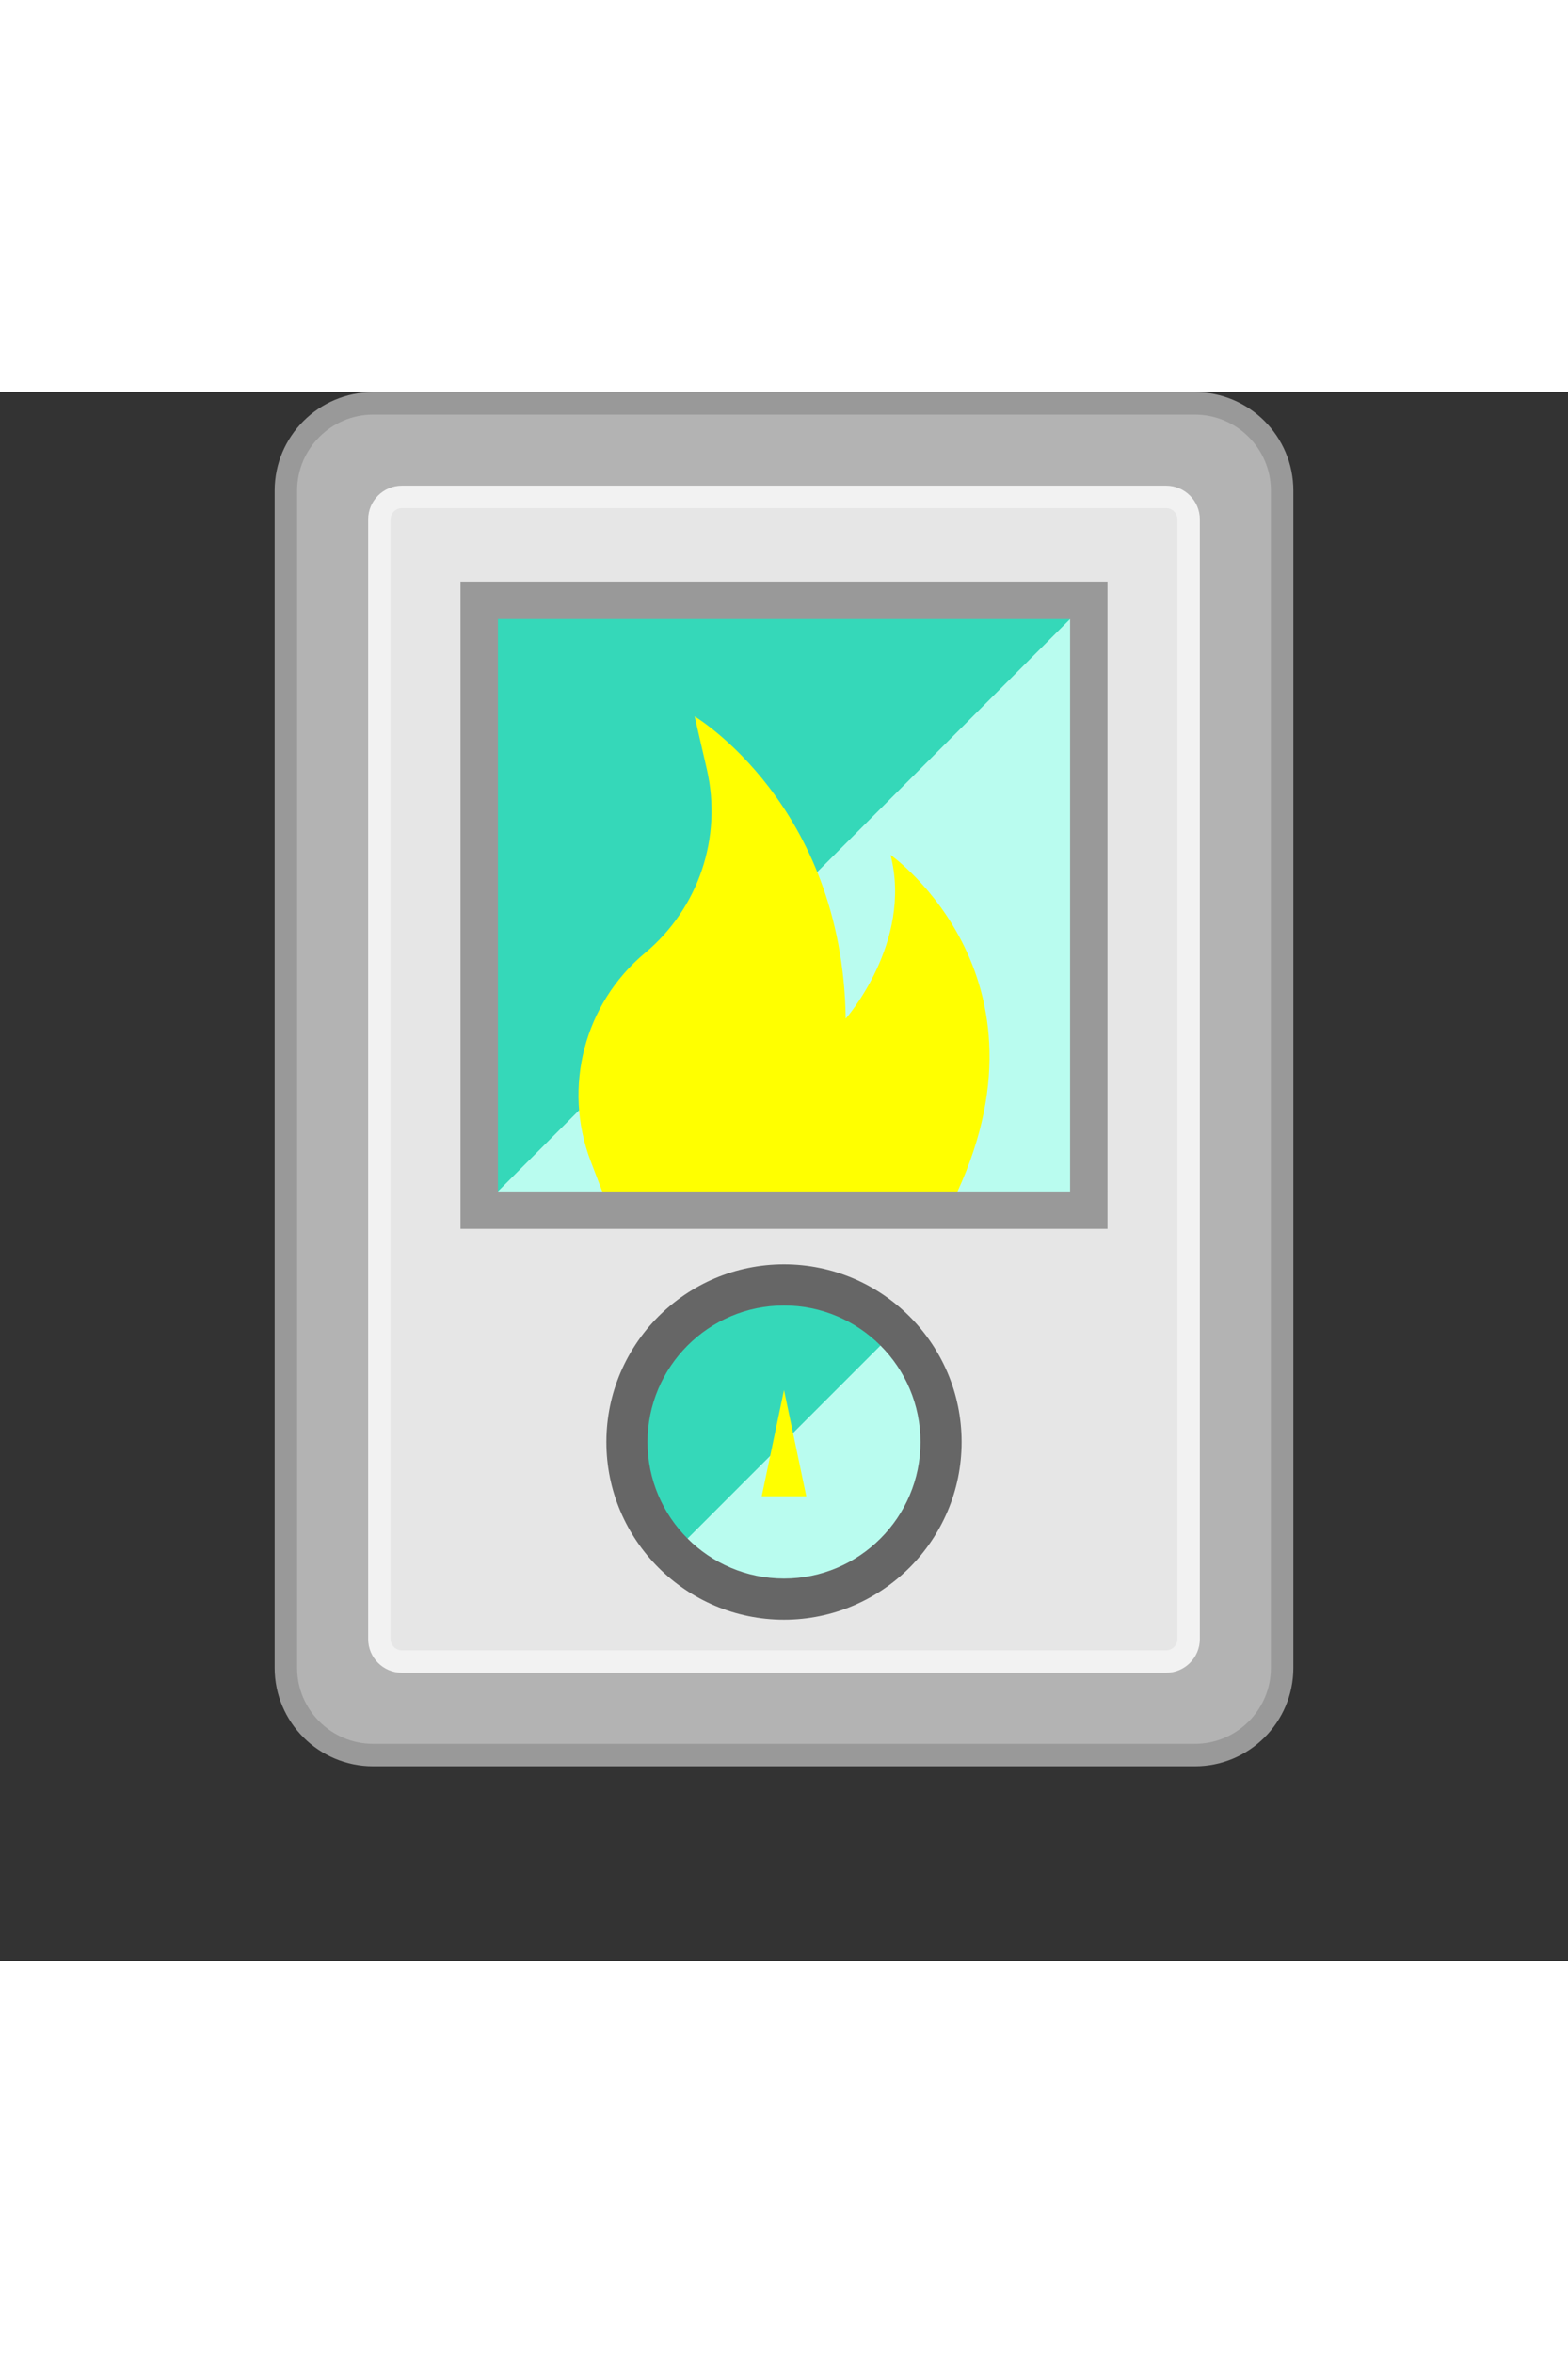 <?xml version="1.0" encoding="UTF-8" standalone="no"?>
<svg
   xmlns:dc="http://purl.org/dc/elements/1.1/"
   xmlns:cc="http://creativecommons.org/ns#"
   xmlns:rdf="http://www.w3.org/1999/02/22-rdf-syntax-ns#"
   xmlns:svg="http://www.w3.org/2000/svg"
   xmlns="http://www.w3.org/2000/svg"
   xmlns:sodipodi="http://sodipodi.sourceforge.net/DTD/sodipodi-0.dtd"
   xmlns:inkscape="http://www.inkscape.org/namespaces/inkscape"
   version="1.1"
   id="Layer_1"
   x="0px"
   y="0px"
   viewBox="0 0 512 512"
   width="100"
   height="150"
   style="enable-background:new 0 0 512 512;"
   xml:space="preserve"
   inkscape:version="0.92.4 (unknown)">
  <rect x="0" y="0" width="512" height="512" fill="#333333" stroke="none"/>
  <defs
   id="defs919" /><sodipodi:namedview
   pagecolor="#ffffff"
   bordercolor="#666666"
   borderopacity="1"
   objecttolerance="10"
   gridtolerance="10"
   guidetolerance="10"
   inkscape:pageopacity="0"
   inkscape:pageshadow="2"
   inkscape:window-width="1920"
   inkscape:window-height="1008"
   id="namedview917"
   showgrid="false"
   inkscape:zoom="1.5898438"
   inkscape:cx="256"
   inkscape:cy="256"
   inkscape:window-x="0"
   inkscape:window-y="48"
   inkscape:window-maximized="1"
   inkscape:current-layer="Layer_1" />


<path
   style="fill:#999999;"
   d="M390.163,448.503H121.838c-17.761,0-32.158-14.397-32.158-32.158V32.158  C89.681,14.397,104.079,0,121.838,0h268.324c17.761,0,32.158,14.397,32.158,32.158v384.187  C422.321,434.106,407.924,448.503,390.163,448.503z"
   id="path892" />
<path
   style="fill:#B3B3B3;"
   d="M121.838,441.175c-13.692,0-24.83-11.139-24.83-24.83V32.158c0-13.692,11.138-24.831,24.83-24.831  h268.324c13.692,0,24.831,11.139,24.831,24.83v384.187c0,13.692-11.139,24.83-24.831,24.83H121.838V441.175z"
   id="path894" />
<path
   style="fill:#F2F2F2;"
   d="M131.243,417.973c-6.094,0-11.033-4.94-11.033-11.033V41.562c0-6.094,4.94-11.033,11.033-11.033  h249.516c6.094,0,11.033,4.94,11.033,11.033V406.94c0,6.094-4.94,11.033-11.033,11.033H131.243z"
   id="path896" />
<path
   style="fill:#E6E6E6;"
   d="M131.243,410.646c-2.044,0-3.706-1.663-3.706-3.706V41.562c0-2.043,1.662-3.706,3.706-3.706h249.514  c2.044,0,3.706,1.663,3.706,3.706v365.379c0,2.043-1.662,3.706-3.706,3.706H131.243V410.646z"
   id="path898" />
<path
   style="fill:#35D8B9;"
   d="M219.741,306.391c20.025-20.025,52.492-20.025,72.525,0.009c20.025,20.025,20.025,52.491,0,72.516  c-20.033,20.033-52.5,20.033-72.525,0.009C199.708,358.891,199.708,326.424,219.741,306.391z"
   id="path900" />
<path
   style="fill:#B9FCEF;"
   d="M292.265,306.4c20.025,20.025,20.025,52.491,0,72.516c-20.033,20.033-52.5,20.033-72.525,0.009"
   id="path902" />
<path
   style="fill:#666666;"
   d="M256.004,400.656c-31.983,0-58.005-26.016-58.005-57.993c0-31.985,26.022-58.005,58.005-58.005  c31.977,0,57.993,26.02,57.993,58.005C313.998,374.64,287.982,400.656,256.004,400.656z M256.004,298.091  c-24.577,0-44.572,19.995-44.572,44.572c0,24.571,19.995,44.56,44.572,44.56c24.571,0,44.56-19.989,44.56-44.56  C300.566,318.086,280.575,298.091,256.004,298.091z"
   id="path904" />
<polygon
   style="fill:#FFFF00;fill-opacity:1"
   points="256.001,325.674 261.496,351.884 263.274,360.365 248.727,360.365 250.505,351.884 "
   class="WTD-ActiveFillColor" />
<rect
   x="156.48"
   y="67.948"
   style="fill:#35D8B9;"
   width="199.049"
   height="199.049"
   id="rect908" />
<polygon
   style="fill:#B9FCEF;"
   points="355.525,67.948 156.476,266.997 355.525,266.997 "
   id="polygon910" />
<path
   style="fill:#FFFF00;fill-opacity:1"
   d="m 199.064,267.193 -6.196,-16.229 c -9.205,-24.108 -2.071,-51.4 17.753,-67.92 v 0 c 17.497,-14.581 25.3,-37.767 20.178,-59.96 l -3.983,-17.262 c 0,0 48.308,28.779 49.336,98.672 0,0 21.914,-24.863 14.649,-53.448 0,0 58.327,41.114 18.242,117.174"
   class="WTD-ActiveFillColor"
   inkscape:connector-curvature="0" />
<path
   style="fill:#999999;"
   d="M361.631,273.102H150.37V61.842h211.26V273.102z M162.582,260.891h186.837V74.053H162.582V260.891z"
   id="path914" />

</svg>
